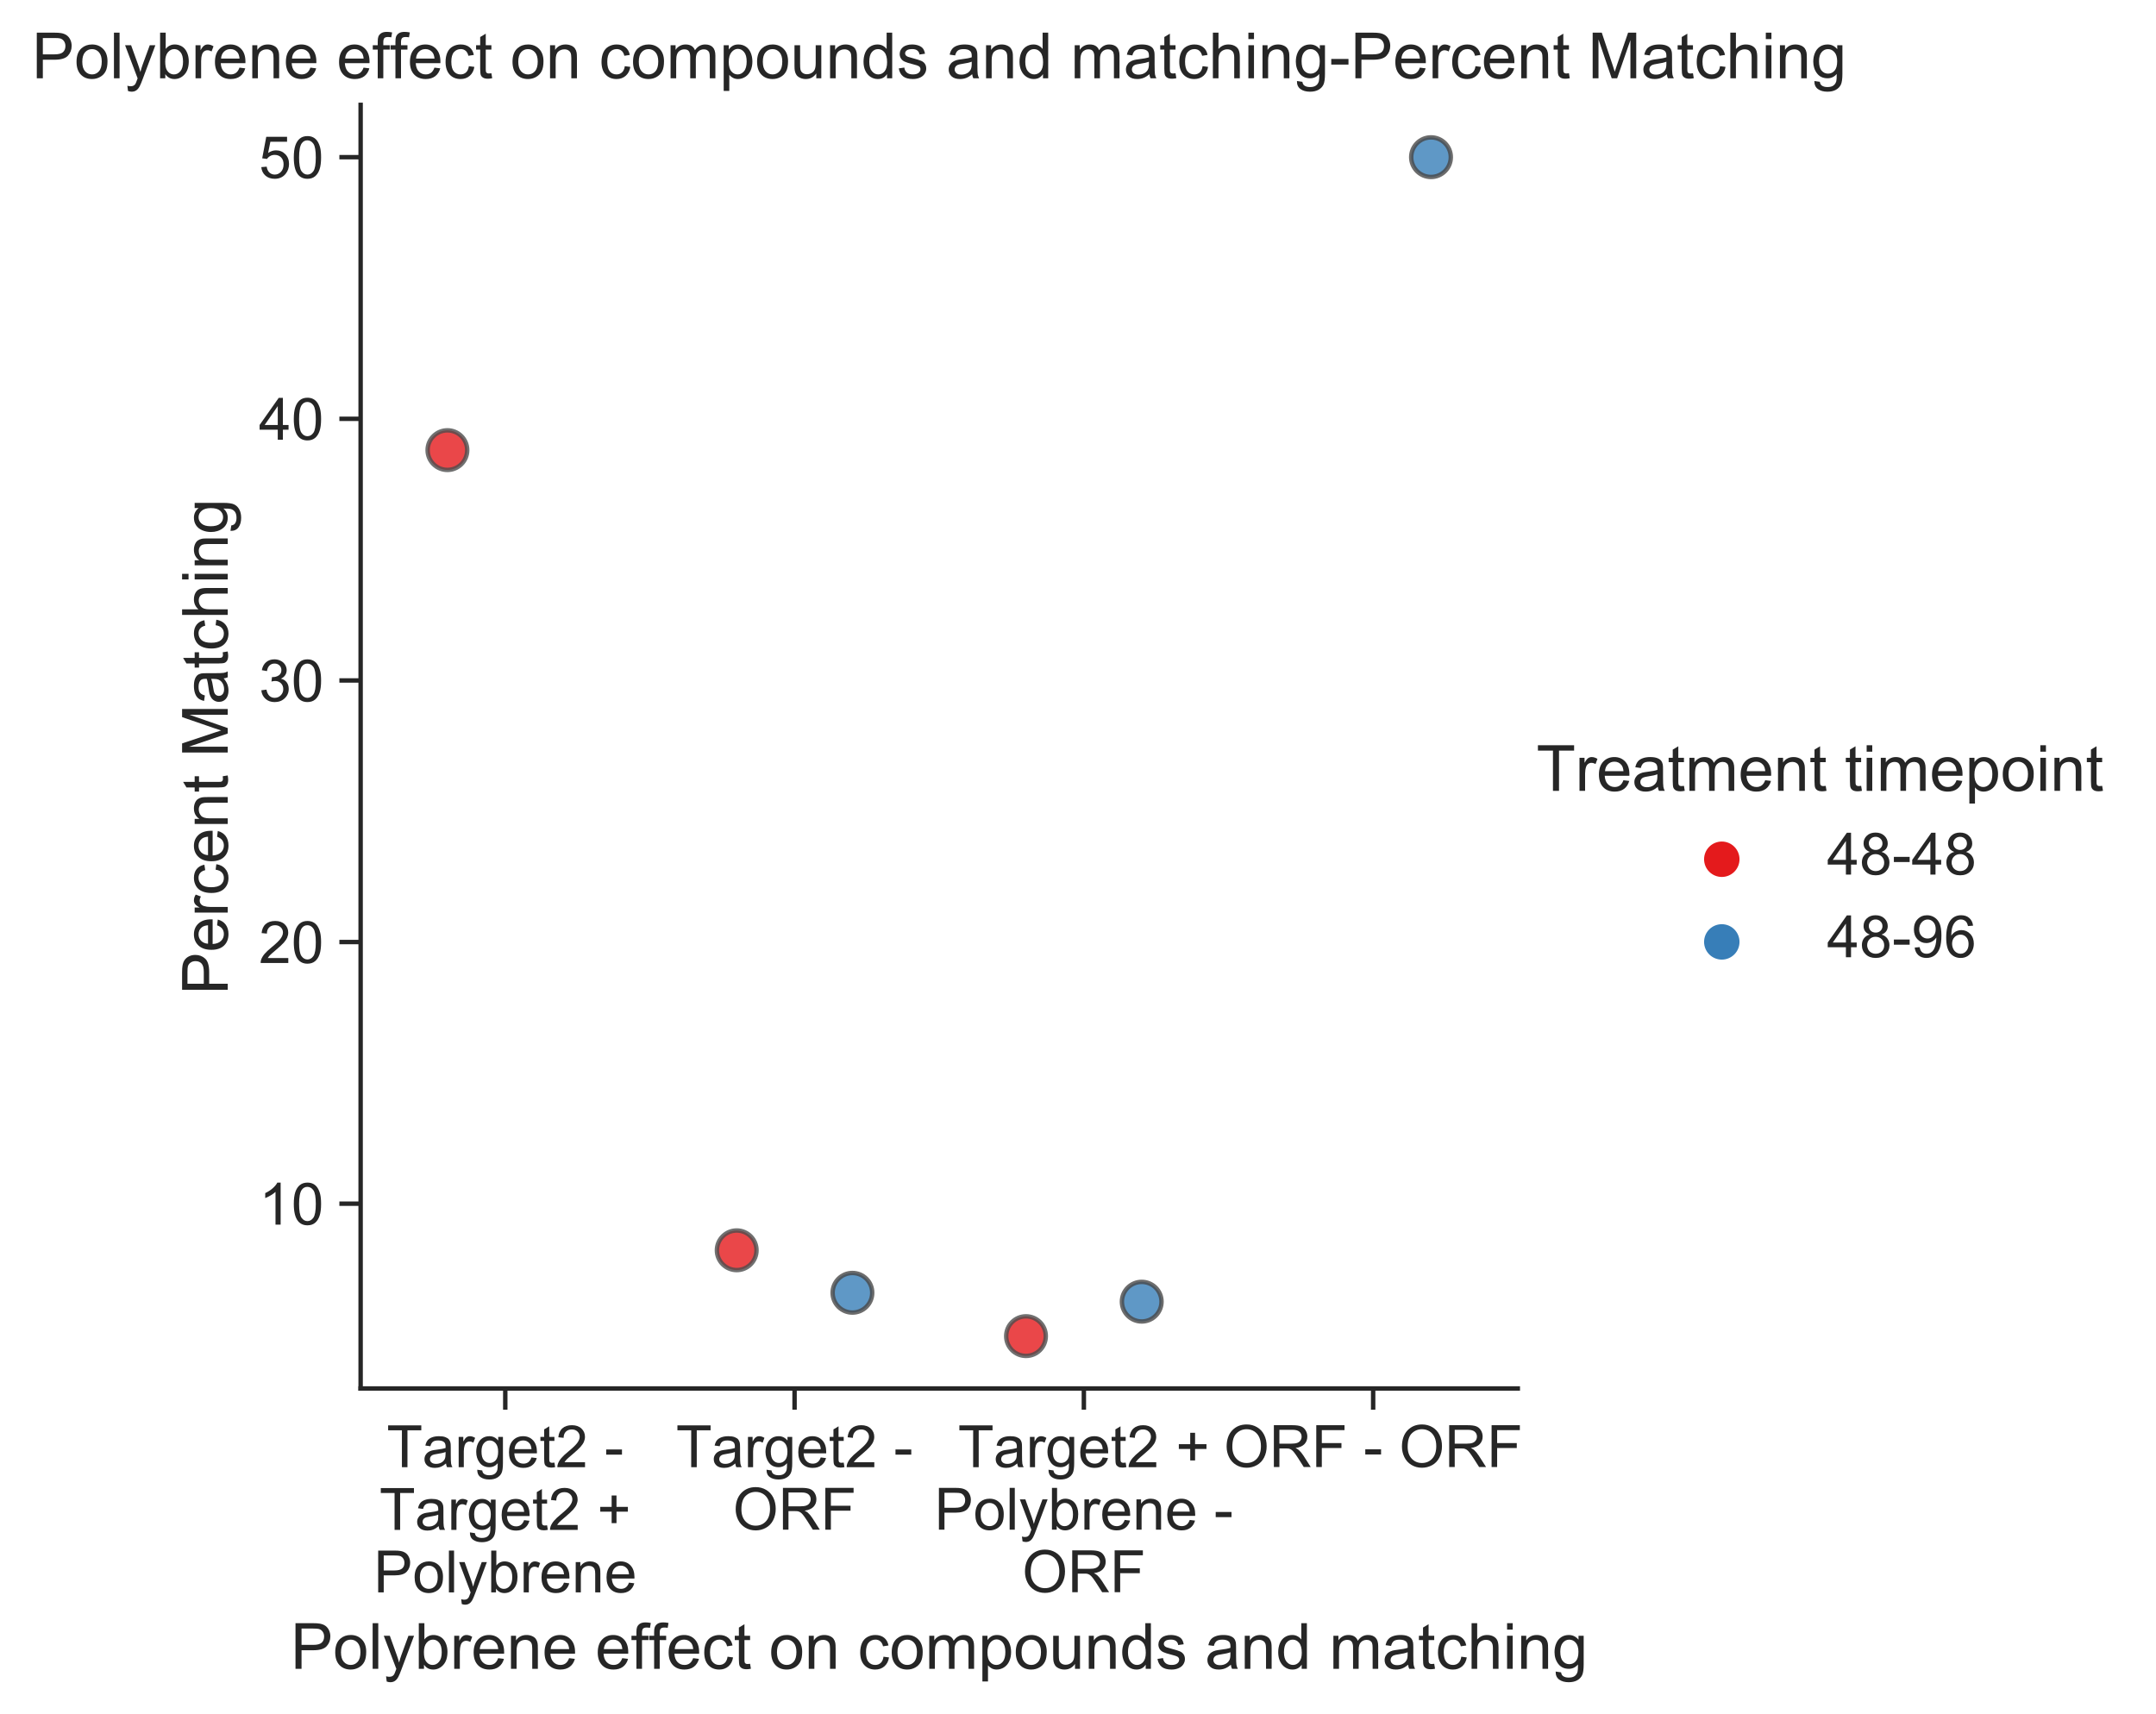 <?xml version="1.0" encoding="utf-8" standalone="no"?>
<!DOCTYPE svg PUBLIC "-//W3C//DTD SVG 1.1//EN"
  "http://www.w3.org/Graphics/SVG/1.1/DTD/svg11.dtd">
<!-- Created with matplotlib (https://matplotlib.org/) -->
<svg height="387.197pt" version="1.1" viewBox="0 0 486.891 387.197" width="486.891pt" xmlns="http://www.w3.org/2000/svg" xmlns:xlink="http://www.w3.org/1999/xlink">
 <defs>
  <style type="text/css">
*{stroke-linecap:butt;stroke-linejoin:round;}
  </style>
 </defs>
 <g id="figure_1">
  <g id="patch_1">
   <path d="M 0 387.197 
L 486.891 387.197 
L 486.891 0 
L 0 0 
z
" style="fill:#ffffff;"/>
  </g>
  <g id="axes_1">
   <g id="patch_2">
    <path d="M 81.441 313.639 
L 342.765 313.639 
L 342.765 23.683 
L 81.441 23.683 
z
" style="fill:#ffffff;"/>
   </g>
   <g id="matplotlib.axis_1">
    <g id="xtick_1">
     <g id="line2d_1">
      <defs>
       <path d="M 0 0 
L 0 4.8 
" id="mddac2d662e" style="stroke:#262626;"/>
      </defs>
      <g>
       <use style="fill:#262626;stroke:#262626;" x="114.106" xlink:href="#mddac2d662e" y="313.639"/>
      </g>
     </g>
     <g id="text_1">
      <!-- Target2 - -->
      <defs>
       <path d="M 25.922 0 
L 25.922 63.141 
L 2.344 63.141 
L 2.344 71.578 
L 59.078 71.578 
L 59.078 63.141 
L 35.406 63.141 
L 35.406 0 
z
" id="ArialMT-84"/>
       <path d="M 40.438 6.391 
Q 35.547 2.25 31.031 0.531 
Q 26.516 -1.172 21.344 -1.172 
Q 12.797 -1.172 8.203 3 
Q 3.609 7.172 3.609 13.672 
Q 3.609 17.484 5.344 20.625 
Q 7.078 23.781 9.891 25.688 
Q 12.703 27.594 16.219 28.562 
Q 18.797 29.25 24.031 29.891 
Q 34.672 31.156 39.703 32.906 
Q 39.75 34.719 39.75 35.203 
Q 39.75 40.578 37.25 42.781 
Q 33.891 45.75 27.25 45.75 
Q 21.047 45.75 18.094 43.578 
Q 15.141 41.406 13.719 35.891 
L 5.125 37.062 
Q 6.297 42.578 8.984 45.969 
Q 11.672 49.359 16.75 51.188 
Q 21.828 53.031 28.516 53.031 
Q 35.156 53.031 39.297 51.469 
Q 43.453 49.906 45.406 47.531 
Q 47.359 45.172 48.141 41.547 
Q 48.578 39.312 48.578 33.453 
L 48.578 21.734 
Q 48.578 9.469 49.141 6.219 
Q 49.703 2.984 51.375 0 
L 42.188 0 
Q 40.828 2.734 40.438 6.391 
z
M 39.703 26.031 
Q 34.906 24.078 25.344 22.703 
Q 19.922 21.922 17.672 20.938 
Q 15.438 19.969 14.203 18.094 
Q 12.984 16.219 12.984 13.922 
Q 12.984 10.406 15.641 8.062 
Q 18.312 5.719 23.438 5.719 
Q 28.516 5.719 32.469 7.938 
Q 36.422 10.156 38.281 14.016 
Q 39.703 17 39.703 22.797 
z
" id="ArialMT-97"/>
       <path d="M 6.5 0 
L 6.5 51.859 
L 14.406 51.859 
L 14.406 44 
Q 17.438 49.516 20 51.266 
Q 22.562 53.031 25.641 53.031 
Q 30.078 53.031 34.672 50.203 
L 31.641 42.047 
Q 28.422 43.953 25.203 43.953 
Q 22.312 43.953 20.016 42.219 
Q 17.719 40.484 16.75 37.406 
Q 15.281 32.719 15.281 27.156 
L 15.281 0 
z
" id="ArialMT-114"/>
       <path d="M 4.984 -4.297 
L 13.531 -5.562 
Q 14.062 -9.516 16.5 -11.328 
Q 19.781 -13.766 25.438 -13.766 
Q 31.547 -13.766 34.859 -11.328 
Q 38.188 -8.891 39.359 -4.5 
Q 40.047 -1.812 39.984 6.781 
Q 34.234 0 25.641 0 
Q 14.938 0 9.078 7.719 
Q 3.219 15.438 3.219 26.219 
Q 3.219 33.641 5.906 39.906 
Q 8.594 46.188 13.688 49.609 
Q 18.797 53.031 25.688 53.031 
Q 34.859 53.031 40.828 45.609 
L 40.828 51.859 
L 48.922 51.859 
L 48.922 7.031 
Q 48.922 -5.078 46.453 -10.125 
Q 44 -15.188 38.641 -18.109 
Q 33.297 -21.047 25.484 -21.047 
Q 16.219 -21.047 10.5 -16.875 
Q 4.781 -12.703 4.984 -4.297 
z
M 12.25 26.859 
Q 12.25 16.656 16.297 11.969 
Q 20.359 7.281 26.469 7.281 
Q 32.516 7.281 36.609 11.938 
Q 40.719 16.609 40.719 26.562 
Q 40.719 36.078 36.5 40.906 
Q 32.281 45.75 26.312 45.75 
Q 20.453 45.75 16.344 40.984 
Q 12.25 36.234 12.25 26.859 
z
" id="ArialMT-103"/>
       <path d="M 42.094 16.703 
L 51.172 15.578 
Q 49.031 7.625 43.219 3.219 
Q 37.406 -1.172 28.375 -1.172 
Q 17 -1.172 10.328 5.828 
Q 3.656 12.844 3.656 25.484 
Q 3.656 38.578 10.391 45.797 
Q 17.141 53.031 27.875 53.031 
Q 38.281 53.031 44.875 45.953 
Q 51.469 38.875 51.469 26.031 
Q 51.469 25.25 51.422 23.688 
L 12.75 23.688 
Q 13.234 15.141 17.578 10.594 
Q 21.922 6.062 28.422 6.062 
Q 33.25 6.062 36.672 8.594 
Q 40.094 11.141 42.094 16.703 
z
M 13.234 30.906 
L 42.188 30.906 
Q 41.609 37.453 38.875 40.719 
Q 34.672 45.797 27.984 45.797 
Q 21.922 45.797 17.797 41.75 
Q 13.672 37.703 13.234 30.906 
z
" id="ArialMT-101"/>
       <path d="M 25.781 7.859 
L 27.047 0.094 
Q 23.344 -0.688 20.406 -0.688 
Q 15.625 -0.688 12.984 0.828 
Q 10.359 2.344 9.281 4.812 
Q 8.203 7.281 8.203 15.188 
L 8.203 45.016 
L 1.766 45.016 
L 1.766 51.859 
L 8.203 51.859 
L 8.203 64.703 
L 16.938 69.969 
L 16.938 51.859 
L 25.781 51.859 
L 25.781 45.016 
L 16.938 45.016 
L 16.938 14.703 
Q 16.938 10.938 17.406 9.859 
Q 17.875 8.797 18.922 8.156 
Q 19.969 7.516 21.922 7.516 
Q 23.391 7.516 25.781 7.859 
z
" id="ArialMT-116"/>
       <path d="M 50.344 8.453 
L 50.344 0 
L 3.031 0 
Q 2.938 3.172 4.047 6.109 
Q 5.859 10.938 9.828 15.625 
Q 13.812 20.312 21.344 26.469 
Q 33.016 36.031 37.109 41.625 
Q 41.219 47.219 41.219 52.203 
Q 41.219 57.422 37.469 61 
Q 33.734 64.594 27.734 64.594 
Q 21.391 64.594 17.578 60.781 
Q 13.766 56.984 13.719 50.25 
L 4.688 51.172 
Q 5.609 61.281 11.656 66.578 
Q 17.719 71.875 27.938 71.875 
Q 38.234 71.875 44.234 66.156 
Q 50.25 60.453 50.25 52 
Q 50.25 47.703 48.484 43.547 
Q 46.734 39.406 42.656 34.812 
Q 38.578 30.219 29.109 22.219 
Q 21.188 15.578 18.938 13.203 
Q 16.703 10.844 15.234 8.453 
z
" id="ArialMT-50"/>
       <path id="ArialMT-32"/>
       <path d="M 3.172 21.484 
L 3.172 30.328 
L 30.172 30.328 
L 30.172 21.484 
z
" id="ArialMT-45"/>
      </defs>
      <g style="fill:#262626;" transform="translate(87.343 331.426)scale(0.132 -0.132)">
       <use xlink:href="#ArialMT-84"/>
       <use x="60.912" xlink:href="#ArialMT-97"/>
       <use x="116.527" xlink:href="#ArialMT-114"/>
       <use x="149.828" xlink:href="#ArialMT-103"/>
       <use x="205.443" xlink:href="#ArialMT-101"/>
       <use x="261.059" xlink:href="#ArialMT-116"/>
       <use x="288.842" xlink:href="#ArialMT-50"/>
       <use x="344.457" xlink:href="#ArialMT-32"/>
       <use x="372.24" xlink:href="#ArialMT-45"/>
      </g>
      <!-- Target2 + -->
      <defs>
       <path d="M 25.047 11.578 
L 25.047 31.203 
L 5.562 31.203 
L 5.562 39.406 
L 25.047 39.406 
L 25.047 58.891 
L 33.344 58.891 
L 33.344 39.406 
L 52.828 39.406 
L 52.828 31.203 
L 33.344 31.203 
L 33.344 11.578 
z
" id="ArialMT-43"/>
      </defs>
      <g style="fill:#262626;" transform="translate(85.686 345.589)scale(0.132 -0.132)">
       <use xlink:href="#ArialMT-84"/>
       <use x="60.912" xlink:href="#ArialMT-97"/>
       <use x="116.527" xlink:href="#ArialMT-114"/>
       <use x="149.828" xlink:href="#ArialMT-103"/>
       <use x="205.443" xlink:href="#ArialMT-101"/>
       <use x="261.059" xlink:href="#ArialMT-116"/>
       <use x="288.842" xlink:href="#ArialMT-50"/>
       <use x="344.457" xlink:href="#ArialMT-32"/>
       <use x="372.24" xlink:href="#ArialMT-43"/>
      </g>
      <!-- Polybrene -->
      <defs>
       <path d="M 7.719 0 
L 7.719 71.578 
L 34.719 71.578 
Q 41.844 71.578 45.609 70.906 
Q 50.875 70.016 54.438 67.547 
Q 58.016 65.094 60.188 60.641 
Q 62.359 56.203 62.359 50.875 
Q 62.359 41.75 56.547 35.422 
Q 50.734 29.109 35.547 29.109 
L 17.188 29.109 
L 17.188 0 
z
M 17.188 37.547 
L 35.688 37.547 
Q 44.875 37.547 48.734 40.969 
Q 52.594 44.391 52.594 50.594 
Q 52.594 55.078 50.312 58.266 
Q 48.047 61.469 44.344 62.5 
Q 41.938 63.141 35.5 63.141 
L 17.188 63.141 
z
" id="ArialMT-80"/>
       <path d="M 3.328 25.922 
Q 3.328 40.328 11.328 47.266 
Q 18.016 53.031 27.641 53.031 
Q 38.328 53.031 45.109 46.016 
Q 51.906 39.016 51.906 26.656 
Q 51.906 16.656 48.906 10.906 
Q 45.906 5.172 40.156 2 
Q 34.422 -1.172 27.641 -1.172 
Q 16.75 -1.172 10.031 5.812 
Q 3.328 12.797 3.328 25.922 
z
M 12.359 25.922 
Q 12.359 15.969 16.703 11.016 
Q 21.047 6.062 27.641 6.062 
Q 34.188 6.062 38.531 11.031 
Q 42.875 16.016 42.875 26.219 
Q 42.875 35.844 38.5 40.797 
Q 34.125 45.75 27.641 45.75 
Q 21.047 45.75 16.703 40.812 
Q 12.359 35.891 12.359 25.922 
z
" id="ArialMT-111"/>
       <path d="M 6.391 0 
L 6.391 71.578 
L 15.188 71.578 
L 15.188 0 
z
" id="ArialMT-108"/>
       <path d="M 6.203 -19.969 
L 5.219 -11.719 
Q 8.109 -12.5 10.25 -12.5 
Q 13.188 -12.5 14.938 -11.516 
Q 16.703 -10.547 17.828 -8.797 
Q 18.656 -7.469 20.516 -2.25 
Q 20.75 -1.516 21.297 -0.094 
L 1.609 51.859 
L 11.078 51.859 
L 21.875 21.828 
Q 23.969 16.109 25.641 9.812 
Q 27.156 15.875 29.25 21.625 
L 40.328 51.859 
L 49.125 51.859 
L 29.391 -0.875 
Q 26.219 -9.422 24.469 -12.641 
Q 22.125 -17 19.094 -19.016 
Q 16.062 -21.047 11.859 -21.047 
Q 9.328 -21.047 6.203 -19.969 
z
" id="ArialMT-121"/>
       <path d="M 14.703 0 
L 6.547 0 
L 6.547 71.578 
L 15.328 71.578 
L 15.328 46.047 
Q 20.906 53.031 29.547 53.031 
Q 34.328 53.031 38.594 51.094 
Q 42.875 49.172 45.625 45.672 
Q 48.391 42.188 49.953 37.25 
Q 51.516 32.328 51.516 26.703 
Q 51.516 13.375 44.922 6.094 
Q 38.328 -1.172 29.109 -1.172 
Q 19.922 -1.172 14.703 6.5 
z
M 14.594 26.312 
Q 14.594 17 17.141 12.844 
Q 21.297 6.062 28.375 6.062 
Q 34.125 6.062 38.328 11.062 
Q 42.531 16.062 42.531 25.984 
Q 42.531 36.141 38.5 40.969 
Q 34.469 45.797 28.766 45.797 
Q 23 45.797 18.797 40.797 
Q 14.594 35.797 14.594 26.312 
z
" id="ArialMT-98"/>
       <path d="M 6.594 0 
L 6.594 51.859 
L 14.5 51.859 
L 14.5 44.484 
Q 20.219 53.031 31 53.031 
Q 35.688 53.031 39.625 51.344 
Q 43.562 49.656 45.516 46.922 
Q 47.469 44.188 48.25 40.438 
Q 48.734 37.984 48.734 31.891 
L 48.734 0 
L 39.938 0 
L 39.938 31.547 
Q 39.938 36.922 38.906 39.578 
Q 37.891 42.234 35.281 43.812 
Q 32.672 45.406 29.156 45.406 
Q 23.531 45.406 19.453 41.844 
Q 15.375 38.281 15.375 28.328 
L 15.375 0 
z
" id="ArialMT-110"/>
      </defs>
      <g style="fill:#262626;" transform="translate(84.389 359.706)scale(0.132 -0.132)">
       <use xlink:href="#ArialMT-80"/>
       <use x="66.699" xlink:href="#ArialMT-111"/>
       <use x="122.314" xlink:href="#ArialMT-108"/>
       <use x="144.531" xlink:href="#ArialMT-121"/>
       <use x="194.531" xlink:href="#ArialMT-98"/>
       <use x="250.146" xlink:href="#ArialMT-114"/>
       <use x="283.447" xlink:href="#ArialMT-101"/>
       <use x="339.062" xlink:href="#ArialMT-110"/>
       <use x="394.678" xlink:href="#ArialMT-101"/>
      </g>
     </g>
    </g>
    <g id="xtick_2">
     <g id="line2d_2">
      <g>
       <use style="fill:#262626;stroke:#262626;" x="179.437" xlink:href="#mddac2d662e" y="313.639"/>
      </g>
     </g>
     <g id="text_2">
      <!-- Target2 - -->
      <g style="fill:#262626;" transform="translate(152.674 331.426)scale(0.132 -0.132)">
       <use xlink:href="#ArialMT-84"/>
       <use x="60.912" xlink:href="#ArialMT-97"/>
       <use x="116.527" xlink:href="#ArialMT-114"/>
       <use x="149.828" xlink:href="#ArialMT-103"/>
       <use x="205.443" xlink:href="#ArialMT-101"/>
       <use x="261.059" xlink:href="#ArialMT-116"/>
       <use x="288.842" xlink:href="#ArialMT-50"/>
       <use x="344.457" xlink:href="#ArialMT-32"/>
       <use x="372.24" xlink:href="#ArialMT-45"/>
      </g>
      <!-- ORF -->
      <defs>
       <path d="M 4.828 34.859 
Q 4.828 52.688 14.391 62.766 
Q 23.969 72.859 39.109 72.859 
Q 49.031 72.859 56.984 68.109 
Q 64.938 63.375 69.109 54.906 
Q 73.297 46.438 73.297 35.688 
Q 73.297 24.812 68.891 16.219 
Q 64.5 7.625 56.438 3.203 
Q 48.391 -1.219 39.062 -1.219 
Q 28.953 -1.219 20.984 3.656 
Q 13.031 8.547 8.922 16.984 
Q 4.828 25.438 4.828 34.859 
z
M 14.594 34.719 
Q 14.594 21.781 21.547 14.328 
Q 28.516 6.891 39.016 6.891 
Q 49.703 6.891 56.609 14.406 
Q 63.531 21.922 63.531 35.75 
Q 63.531 44.484 60.578 51 
Q 57.625 57.516 51.922 61.109 
Q 46.234 64.703 39.156 64.703 
Q 29.109 64.703 21.844 57.781 
Q 14.594 50.875 14.594 34.719 
z
" id="ArialMT-79"/>
       <path d="M 7.859 0 
L 7.859 71.578 
L 39.594 71.578 
Q 49.172 71.578 54.141 69.641 
Q 59.125 67.719 62.109 62.828 
Q 65.094 57.953 65.094 52.047 
Q 65.094 44.438 60.156 39.203 
Q 55.219 33.984 44.922 32.562 
Q 48.688 30.766 50.641 29 
Q 54.781 25.203 58.5 19.484 
L 70.953 0 
L 59.031 0 
L 49.562 14.891 
Q 45.406 21.344 42.719 24.75 
Q 40.047 28.172 37.922 29.531 
Q 35.797 30.906 33.594 31.453 
Q 31.984 31.781 28.328 31.781 
L 17.328 31.781 
L 17.328 0 
z
M 17.328 39.984 
L 37.703 39.984 
Q 44.188 39.984 47.844 41.328 
Q 51.516 42.672 53.422 45.625 
Q 55.328 48.578 55.328 52.047 
Q 55.328 57.125 51.641 60.391 
Q 47.953 63.672 39.984 63.672 
L 17.328 63.672 
z
" id="ArialMT-82"/>
       <path d="M 8.203 0 
L 8.203 71.578 
L 56.5 71.578 
L 56.5 63.141 
L 17.672 63.141 
L 17.672 40.969 
L 51.266 40.969 
L 51.266 32.516 
L 17.672 32.516 
L 17.672 0 
z
" id="ArialMT-70"/>
      </defs>
      <g style="fill:#262626;" transform="translate(165.506 345.542)scale(0.132 -0.132)">
       <use xlink:href="#ArialMT-79"/>
       <use x="77.783" xlink:href="#ArialMT-82"/>
       <use x="150" xlink:href="#ArialMT-70"/>
      </g>
     </g>
    </g>
    <g id="xtick_3">
     <g id="line2d_3">
      <g>
       <use style="fill:#262626;stroke:#262626;" x="244.769" xlink:href="#mddac2d662e" y="313.639"/>
      </g>
     </g>
     <g id="text_3">
      <!-- Target2 + -->
      <g style="fill:#262626;" transform="translate(216.348 331.426)scale(0.132 -0.132)">
       <use xlink:href="#ArialMT-84"/>
       <use x="60.912" xlink:href="#ArialMT-97"/>
       <use x="116.527" xlink:href="#ArialMT-114"/>
       <use x="149.828" xlink:href="#ArialMT-103"/>
       <use x="205.443" xlink:href="#ArialMT-101"/>
       <use x="261.059" xlink:href="#ArialMT-116"/>
       <use x="288.842" xlink:href="#ArialMT-50"/>
       <use x="344.457" xlink:href="#ArialMT-32"/>
       <use x="372.24" xlink:href="#ArialMT-43"/>
      </g>
      <!-- Polybrene - -->
      <g style="fill:#262626;" transform="translate(211.02 345.542)scale(0.132 -0.132)">
       <use xlink:href="#ArialMT-80"/>
       <use x="66.699" xlink:href="#ArialMT-111"/>
       <use x="122.314" xlink:href="#ArialMT-108"/>
       <use x="144.531" xlink:href="#ArialMT-121"/>
       <use x="194.531" xlink:href="#ArialMT-98"/>
       <use x="250.146" xlink:href="#ArialMT-114"/>
       <use x="283.447" xlink:href="#ArialMT-101"/>
       <use x="339.062" xlink:href="#ArialMT-110"/>
       <use x="394.678" xlink:href="#ArialMT-101"/>
       <use x="450.293" xlink:href="#ArialMT-32"/>
       <use x="478.076" xlink:href="#ArialMT-45"/>
      </g>
      <!-- ORF -->
      <g style="fill:#262626;" transform="translate(230.837 359.659)scale(0.132 -0.132)">
       <use xlink:href="#ArialMT-79"/>
       <use x="77.783" xlink:href="#ArialMT-82"/>
       <use x="150" xlink:href="#ArialMT-70"/>
      </g>
     </g>
    </g>
    <g id="xtick_4">
     <g id="line2d_4">
      <g>
       <use style="fill:#262626;stroke:#262626;" x="310.1" xlink:href="#mddac2d662e" y="313.639"/>
      </g>
     </g>
     <g id="text_4">
      <!-- ORF - ORF -->
      <g style="fill:#262626;" transform="translate(276.373 331.387)scale(0.132 -0.132)">
       <use xlink:href="#ArialMT-79"/>
       <use x="77.783" xlink:href="#ArialMT-82"/>
       <use x="150" xlink:href="#ArialMT-70"/>
       <use x="211.084" xlink:href="#ArialMT-32"/>
       <use x="238.867" xlink:href="#ArialMT-45"/>
       <use x="272.168" xlink:href="#ArialMT-32"/>
       <use x="299.951" xlink:href="#ArialMT-79"/>
       <use x="377.734" xlink:href="#ArialMT-82"/>
       <use x="449.951" xlink:href="#ArialMT-70"/>
      </g>
     </g>
    </g>
    <g id="text_5">
     <!-- Polybrene effect on compounds and matching -->
     <defs>
      <path d="M 8.688 0 
L 8.688 45.016 
L 0.922 45.016 
L 0.922 51.859 
L 8.688 51.859 
L 8.688 57.375 
Q 8.688 62.594 9.625 65.141 
Q 10.891 68.562 14.078 70.672 
Q 17.281 72.797 23.047 72.797 
Q 26.766 72.797 31.25 71.922 
L 29.938 64.266 
Q 27.203 64.75 24.75 64.75 
Q 20.75 64.75 19.094 63.031 
Q 17.438 61.328 17.438 56.641 
L 17.438 51.859 
L 27.547 51.859 
L 27.547 45.016 
L 17.438 45.016 
L 17.438 0 
z
" id="ArialMT-102"/>
      <path d="M 40.438 19 
L 49.078 17.875 
Q 47.656 8.938 41.812 3.875 
Q 35.984 -1.172 27.484 -1.172 
Q 16.844 -1.172 10.375 5.781 
Q 3.906 12.75 3.906 25.734 
Q 3.906 34.125 6.688 40.422 
Q 9.469 46.734 15.156 49.875 
Q 20.844 53.031 27.547 53.031 
Q 35.984 53.031 41.359 48.75 
Q 46.734 44.484 48.25 36.625 
L 39.703 35.297 
Q 38.484 40.531 35.375 43.156 
Q 32.281 45.797 27.875 45.797 
Q 21.234 45.797 17.078 41.031 
Q 12.938 36.281 12.938 25.984 
Q 12.938 15.531 16.938 10.797 
Q 20.953 6.062 27.391 6.062 
Q 32.562 6.062 36.031 9.234 
Q 39.5 12.406 40.438 19 
z
" id="ArialMT-99"/>
      <path d="M 6.594 0 
L 6.594 51.859 
L 14.453 51.859 
L 14.453 44.578 
Q 16.891 48.391 20.938 50.703 
Q 25 53.031 30.172 53.031 
Q 35.938 53.031 39.625 50.641 
Q 43.312 48.25 44.828 43.953 
Q 50.984 53.031 60.844 53.031 
Q 68.562 53.031 72.703 48.75 
Q 76.859 44.484 76.859 35.594 
L 76.859 0 
L 68.109 0 
L 68.109 32.672 
Q 68.109 37.938 67.25 40.25 
Q 66.406 42.578 64.156 43.984 
Q 61.922 45.406 58.891 45.406 
Q 53.422 45.406 49.797 41.766 
Q 46.188 38.141 46.188 30.125 
L 46.188 0 
L 37.406 0 
L 37.406 33.688 
Q 37.406 39.547 35.25 42.469 
Q 33.109 45.406 28.219 45.406 
Q 24.516 45.406 21.359 43.453 
Q 18.219 41.5 16.797 37.734 
Q 15.375 33.984 15.375 26.906 
L 15.375 0 
z
" id="ArialMT-109"/>
      <path d="M 6.594 -19.875 
L 6.594 51.859 
L 14.594 51.859 
L 14.594 45.125 
Q 17.438 49.078 21 51.047 
Q 24.562 53.031 29.641 53.031 
Q 36.281 53.031 41.359 49.609 
Q 46.438 46.188 49.016 39.953 
Q 51.609 33.734 51.609 26.312 
Q 51.609 18.359 48.75 11.984 
Q 45.906 5.609 40.453 2.219 
Q 35.016 -1.172 29 -1.172 
Q 24.609 -1.172 21.109 0.688 
Q 17.625 2.547 15.375 5.375 
L 15.375 -19.875 
z
M 14.547 25.641 
Q 14.547 15.625 18.594 10.844 
Q 22.656 6.062 28.422 6.062 
Q 34.281 6.062 38.453 11.016 
Q 42.625 15.969 42.625 26.375 
Q 42.625 36.281 38.547 41.203 
Q 34.469 46.141 28.812 46.141 
Q 23.188 46.141 18.859 40.891 
Q 14.547 35.641 14.547 25.641 
z
" id="ArialMT-112"/>
      <path d="M 40.578 0 
L 40.578 7.625 
Q 34.516 -1.172 24.125 -1.172 
Q 19.531 -1.172 15.547 0.578 
Q 11.578 2.344 9.641 5 
Q 7.719 7.672 6.938 11.531 
Q 6.391 14.109 6.391 19.734 
L 6.391 51.859 
L 15.188 51.859 
L 15.188 23.094 
Q 15.188 16.219 15.719 13.812 
Q 16.547 10.359 19.234 8.375 
Q 21.922 6.391 25.875 6.391 
Q 29.828 6.391 33.297 8.422 
Q 36.766 10.453 38.203 13.938 
Q 39.656 17.438 39.656 24.078 
L 39.656 51.859 
L 48.438 51.859 
L 48.438 0 
z
" id="ArialMT-117"/>
      <path d="M 40.234 0 
L 40.234 6.547 
Q 35.297 -1.172 25.734 -1.172 
Q 19.531 -1.172 14.328 2.25 
Q 9.125 5.672 6.266 11.797 
Q 3.422 17.922 3.422 25.875 
Q 3.422 33.641 6 39.969 
Q 8.594 46.297 13.766 49.656 
Q 18.953 53.031 25.344 53.031 
Q 30.031 53.031 33.688 51.047 
Q 37.359 49.078 39.656 45.906 
L 39.656 71.578 
L 48.391 71.578 
L 48.391 0 
z
M 12.453 25.875 
Q 12.453 15.922 16.641 10.984 
Q 20.844 6.062 26.562 6.062 
Q 32.328 6.062 36.344 10.766 
Q 40.375 15.484 40.375 25.141 
Q 40.375 35.797 36.266 40.766 
Q 32.172 45.75 26.172 45.75 
Q 20.312 45.75 16.375 40.969 
Q 12.453 36.188 12.453 25.875 
z
" id="ArialMT-100"/>
      <path d="M 3.078 15.484 
L 11.766 16.844 
Q 12.5 11.625 15.844 8.844 
Q 19.188 6.062 25.203 6.062 
Q 31.25 6.062 34.172 8.516 
Q 37.109 10.984 37.109 14.312 
Q 37.109 17.281 34.516 19 
Q 32.719 20.172 25.531 21.969 
Q 15.875 24.422 12.141 26.203 
Q 8.406 27.984 6.469 31.125 
Q 4.547 34.281 4.547 38.094 
Q 4.547 41.547 6.125 44.5 
Q 7.719 47.469 10.453 49.422 
Q 12.5 50.922 16.031 51.969 
Q 19.578 53.031 23.641 53.031 
Q 29.734 53.031 34.344 51.266 
Q 38.969 49.516 41.156 46.5 
Q 43.359 43.5 44.188 38.484 
L 35.594 37.312 
Q 35.016 41.312 32.203 43.547 
Q 29.391 45.797 24.266 45.797 
Q 18.219 45.797 15.625 43.797 
Q 13.031 41.797 13.031 39.109 
Q 13.031 37.406 14.109 36.031 
Q 15.188 34.625 17.484 33.688 
Q 18.797 33.203 25.25 31.453 
Q 34.578 28.953 38.25 27.359 
Q 41.938 25.781 44.031 22.75 
Q 46.141 19.734 46.141 15.234 
Q 46.141 10.844 43.578 6.953 
Q 41.016 3.078 36.172 0.953 
Q 31.344 -1.172 25.25 -1.172 
Q 15.141 -1.172 9.844 3.031 
Q 4.547 7.234 3.078 15.484 
z
" id="ArialMT-115"/>
      <path d="M 6.594 0 
L 6.594 71.578 
L 15.375 71.578 
L 15.375 45.906 
Q 21.531 53.031 30.906 53.031 
Q 36.672 53.031 40.922 50.75 
Q 45.172 48.484 47 44.484 
Q 48.828 40.484 48.828 32.859 
L 48.828 0 
L 40.047 0 
L 40.047 32.859 
Q 40.047 39.453 37.188 42.453 
Q 34.328 45.453 29.109 45.453 
Q 25.203 45.453 21.75 43.422 
Q 18.312 41.406 16.844 37.938 
Q 15.375 34.469 15.375 28.375 
L 15.375 0 
z
" id="ArialMT-104"/>
      <path d="M 6.641 61.469 
L 6.641 71.578 
L 15.438 71.578 
L 15.438 61.469 
z
M 6.641 0 
L 6.641 51.859 
L 15.438 51.859 
L 15.438 0 
z
" id="ArialMT-105"/>
     </defs>
     <g style="fill:#262626;" transform="translate(65.622 376.967)scale(0.144 -0.144)">
      <use xlink:href="#ArialMT-80"/>
      <use x="66.699" xlink:href="#ArialMT-111"/>
      <use x="122.314" xlink:href="#ArialMT-108"/>
      <use x="144.531" xlink:href="#ArialMT-121"/>
      <use x="194.531" xlink:href="#ArialMT-98"/>
      <use x="250.146" xlink:href="#ArialMT-114"/>
      <use x="283.447" xlink:href="#ArialMT-101"/>
      <use x="339.062" xlink:href="#ArialMT-110"/>
      <use x="394.678" xlink:href="#ArialMT-101"/>
      <use x="450.293" xlink:href="#ArialMT-32"/>
      <use x="478.076" xlink:href="#ArialMT-101"/>
      <use x="533.691" xlink:href="#ArialMT-102"/>
      <use x="561.459" xlink:href="#ArialMT-102"/>
      <use x="589.242" xlink:href="#ArialMT-101"/>
      <use x="644.857" xlink:href="#ArialMT-99"/>
      <use x="694.857" xlink:href="#ArialMT-116"/>
      <use x="722.641" xlink:href="#ArialMT-32"/>
      <use x="750.424" xlink:href="#ArialMT-111"/>
      <use x="806.039" xlink:href="#ArialMT-110"/>
      <use x="861.654" xlink:href="#ArialMT-32"/>
      <use x="889.438" xlink:href="#ArialMT-99"/>
      <use x="939.438" xlink:href="#ArialMT-111"/>
      <use x="995.053" xlink:href="#ArialMT-109"/>
      <use x="1078.354" xlink:href="#ArialMT-112"/>
      <use x="1133.969" xlink:href="#ArialMT-111"/>
      <use x="1189.584" xlink:href="#ArialMT-117"/>
      <use x="1245.199" xlink:href="#ArialMT-110"/>
      <use x="1300.814" xlink:href="#ArialMT-100"/>
      <use x="1356.43" xlink:href="#ArialMT-115"/>
      <use x="1406.43" xlink:href="#ArialMT-32"/>
      <use x="1434.213" xlink:href="#ArialMT-97"/>
      <use x="1489.828" xlink:href="#ArialMT-110"/>
      <use x="1545.443" xlink:href="#ArialMT-100"/>
      <use x="1601.059" xlink:href="#ArialMT-32"/>
      <use x="1628.842" xlink:href="#ArialMT-109"/>
      <use x="1712.143" xlink:href="#ArialMT-97"/>
      <use x="1767.758" xlink:href="#ArialMT-116"/>
      <use x="1795.541" xlink:href="#ArialMT-99"/>
      <use x="1845.541" xlink:href="#ArialMT-104"/>
      <use x="1901.156" xlink:href="#ArialMT-105"/>
      <use x="1923.373" xlink:href="#ArialMT-110"/>
      <use x="1978.988" xlink:href="#ArialMT-103"/>
     </g>
    </g>
   </g>
   <g id="matplotlib.axis_2">
    <g id="ytick_1">
     <g id="line2d_5">
      <defs>
       <path d="M 0 0 
L -4.8 0 
" id="m70080f0586" style="stroke:#262626;"/>
      </defs>
      <g>
       <use style="fill:#262626;stroke:#262626;" x="81.441" xlink:href="#m70080f0586" y="271.902"/>
      </g>
     </g>
     <g id="text_6">
      <!-- 10 -->
      <defs>
       <path d="M 37.25 0 
L 28.469 0 
L 28.469 56 
Q 25.297 52.984 20.141 49.953 
Q 14.984 46.922 10.891 45.406 
L 10.891 53.906 
Q 18.266 57.375 23.781 62.297 
Q 29.297 67.234 31.594 71.875 
L 37.25 71.875 
z
" id="ArialMT-49"/>
       <path d="M 4.156 35.297 
Q 4.156 48 6.766 55.734 
Q 9.375 63.484 14.516 67.672 
Q 19.672 71.875 27.484 71.875 
Q 33.25 71.875 37.594 69.547 
Q 41.938 67.234 44.766 62.859 
Q 47.609 58.5 49.219 52.219 
Q 50.828 45.953 50.828 35.297 
Q 50.828 22.703 48.234 14.969 
Q 45.656 7.234 40.5 3 
Q 35.359 -1.219 27.484 -1.219 
Q 17.141 -1.219 11.234 6.203 
Q 4.156 15.141 4.156 35.297 
z
M 13.188 35.297 
Q 13.188 17.672 17.312 11.828 
Q 21.438 6 27.484 6 
Q 33.547 6 37.672 11.859 
Q 41.797 17.719 41.797 35.297 
Q 41.797 52.984 37.672 58.781 
Q 33.547 64.594 27.391 64.594 
Q 21.344 64.594 17.719 59.469 
Q 13.188 52.938 13.188 35.297 
z
" id="ArialMT-48"/>
      </defs>
      <g style="fill:#262626;" transform="translate(58.46 276.626)scale(0.132 -0.132)">
       <use xlink:href="#ArialMT-49"/>
       <use x="55.615" xlink:href="#ArialMT-48"/>
      </g>
     </g>
    </g>
    <g id="ytick_2">
     <g id="line2d_6">
      <g>
       <use style="fill:#262626;stroke:#262626;" x="81.441" xlink:href="#m70080f0586" y="212.802"/>
      </g>
     </g>
     <g id="text_7">
      <!-- 20 -->
      <g style="fill:#262626;" transform="translate(58.46 217.526)scale(0.132 -0.132)">
       <use xlink:href="#ArialMT-50"/>
       <use x="55.615" xlink:href="#ArialMT-48"/>
      </g>
     </g>
    </g>
    <g id="ytick_3">
     <g id="line2d_7">
      <g>
       <use style="fill:#262626;stroke:#262626;" x="81.441" xlink:href="#m70080f0586" y="153.702"/>
      </g>
     </g>
     <g id="text_8">
      <!-- 30 -->
      <defs>
       <path d="M 4.203 18.891 
L 12.984 20.062 
Q 14.5 12.594 18.141 9.297 
Q 21.781 6 27 6 
Q 33.203 6 37.469 10.297 
Q 41.75 14.594 41.75 20.953 
Q 41.75 27 37.797 30.922 
Q 33.844 34.859 27.734 34.859 
Q 25.25 34.859 21.531 33.891 
L 22.516 41.609 
Q 23.391 41.5 23.922 41.5 
Q 29.547 41.5 34.031 44.422 
Q 38.531 47.359 38.531 53.469 
Q 38.531 58.297 35.25 61.469 
Q 31.984 64.656 26.812 64.656 
Q 21.688 64.656 18.266 61.422 
Q 14.844 58.203 13.875 51.766 
L 5.078 53.328 
Q 6.688 62.156 12.391 67.016 
Q 18.109 71.875 26.609 71.875 
Q 32.469 71.875 37.391 69.359 
Q 42.328 66.844 44.938 62.5 
Q 47.562 58.156 47.562 53.266 
Q 47.562 48.641 45.062 44.828 
Q 42.578 41.016 37.703 38.766 
Q 44.047 37.312 47.562 32.688 
Q 51.078 28.078 51.078 21.141 
Q 51.078 11.766 44.234 5.25 
Q 37.406 -1.266 26.953 -1.266 
Q 17.531 -1.266 11.297 4.344 
Q 5.078 9.969 4.203 18.891 
z
" id="ArialMT-51"/>
      </defs>
      <g style="fill:#262626;" transform="translate(58.46 158.426)scale(0.132 -0.132)">
       <use xlink:href="#ArialMT-51"/>
       <use x="55.615" xlink:href="#ArialMT-48"/>
      </g>
     </g>
    </g>
    <g id="ytick_4">
     <g id="line2d_8">
      <g>
       <use style="fill:#262626;stroke:#262626;" x="81.441" xlink:href="#m70080f0586" y="94.603"/>
      </g>
     </g>
     <g id="text_9">
      <!-- 40 -->
      <defs>
       <path d="M 32.328 0 
L 32.328 17.141 
L 1.266 17.141 
L 1.266 25.203 
L 33.938 71.578 
L 41.109 71.578 
L 41.109 25.203 
L 50.781 25.203 
L 50.781 17.141 
L 41.109 17.141 
L 41.109 0 
z
M 32.328 25.203 
L 32.328 57.469 
L 9.906 25.203 
z
" id="ArialMT-52"/>
      </defs>
      <g style="fill:#262626;" transform="translate(58.46 99.327)scale(0.132 -0.132)">
       <use xlink:href="#ArialMT-52"/>
       <use x="55.615" xlink:href="#ArialMT-48"/>
      </g>
     </g>
    </g>
    <g id="ytick_5">
     <g id="line2d_9">
      <g>
       <use style="fill:#262626;stroke:#262626;" x="81.441" xlink:href="#m70080f0586" y="35.503"/>
      </g>
     </g>
     <g id="text_10">
      <!-- 50 -->
      <defs>
       <path d="M 4.156 18.75 
L 13.375 19.531 
Q 14.406 12.797 18.141 9.391 
Q 21.875 6 27.156 6 
Q 33.5 6 37.891 10.781 
Q 42.281 15.578 42.281 23.484 
Q 42.281 31 38.062 35.344 
Q 33.844 39.703 27 39.703 
Q 22.75 39.703 19.328 37.766 
Q 15.922 35.844 13.969 32.766 
L 5.719 33.844 
L 12.641 70.609 
L 48.25 70.609 
L 48.25 62.203 
L 19.672 62.203 
L 15.828 42.969 
Q 22.266 47.469 29.344 47.469 
Q 38.719 47.469 45.156 40.969 
Q 51.609 34.469 51.609 24.266 
Q 51.609 14.547 45.953 7.469 
Q 39.062 -1.219 27.156 -1.219 
Q 17.391 -1.219 11.203 4.25 
Q 5.031 9.719 4.156 18.75 
z
" id="ArialMT-53"/>
      </defs>
      <g style="fill:#262626;" transform="translate(58.46 40.227)scale(0.132 -0.132)">
       <use xlink:href="#ArialMT-53"/>
       <use x="55.615" xlink:href="#ArialMT-48"/>
      </g>
     </g>
    </g>
    <g id="text_11">
     <!-- Percent Matching -->
     <defs>
      <path d="M 7.422 0 
L 7.422 71.578 
L 21.688 71.578 
L 38.625 20.906 
Q 40.969 13.812 42.047 10.297 
Q 43.266 14.203 45.844 21.781 
L 62.984 71.578 
L 75.734 71.578 
L 75.734 0 
L 66.609 0 
L 66.609 59.906 
L 45.797 0 
L 37.25 0 
L 16.547 60.938 
L 16.547 0 
z
" id="ArialMT-77"/>
     </defs>
     <g style="fill:#262626;" transform="translate(51.429 224.686)rotate(-90)scale(0.144 -0.144)">
      <use xlink:href="#ArialMT-80"/>
      <use x="66.699" xlink:href="#ArialMT-101"/>
      <use x="122.314" xlink:href="#ArialMT-114"/>
      <use x="155.615" xlink:href="#ArialMT-99"/>
      <use x="205.615" xlink:href="#ArialMT-101"/>
      <use x="261.23" xlink:href="#ArialMT-110"/>
      <use x="316.846" xlink:href="#ArialMT-116"/>
      <use x="344.629" xlink:href="#ArialMT-32"/>
      <use x="372.412" xlink:href="#ArialMT-77"/>
      <use x="455.713" xlink:href="#ArialMT-97"/>
      <use x="511.328" xlink:href="#ArialMT-116"/>
      <use x="539.111" xlink:href="#ArialMT-99"/>
      <use x="589.111" xlink:href="#ArialMT-104"/>
      <use x="644.727" xlink:href="#ArialMT-105"/>
      <use x="666.943" xlink:href="#ArialMT-110"/>
      <use x="722.559" xlink:href="#ArialMT-103"/>
     </g>
    </g>
   </g>
   <g id="PathCollection_1"/>
   <g id="PathCollection_2"/>
   <g id="patch_3">
    <path d="M 81.441 313.639 
L 81.441 23.683 
" style="fill:none;stroke:#262626;stroke-linecap:square;stroke-linejoin:miter;"/>
   </g>
   <g id="patch_4">
    <path d="M 81.441 313.639 
L 342.765 313.639 
" style="fill:none;stroke:#262626;stroke-linecap:square;stroke-linejoin:miter;"/>
   </g>
   <g id="PathCollection_3">
    <defs>
     <path d="M 0 4.472 
C 1.186 4.472 2.324 4.001 3.162 3.162 
C 4.001 2.324 4.472 1.186 4.472 0 
C 4.472 -1.186 4.001 -2.324 3.162 -3.162 
C 2.324 -4.001 1.186 -4.472 0 -4.472 
C -1.186 -4.472 -2.324 -4.001 -3.162 -3.162 
C -4.001 -2.324 -4.472 -1.186 -4.472 0 
C -4.472 1.186 -4.001 2.324 -3.162 3.162 
C -2.324 4.001 -1.186 4.472 0 4.472 
z
" id="mbfc9c07368" style="stroke:#4c4c4c;stroke-opacity:0.8;"/>
    </defs>
    <g clip-path="url(#p3f38926f87)">
     <use style="fill:#e41a1c;fill-opacity:0.8;stroke:#4c4c4c;stroke-opacity:0.8;" x="101.04" xlink:href="#mbfc9c07368" y="101.679"/>
    </g>
   </g>
   <g id="PathCollection_4">
    <path clip-path="url(#p3f38926f87)" d="M 0 391.669 
C 1.186 391.669 2.324 391.198 3.162 390.36 
C 4.001 389.521 4.472 388.383 4.472 387.197 
C 4.472 386.011 4.001 384.874 3.162 384.035 
C 2.324 383.196 1.186 382.725 0 382.725 
C -1.186 382.725 -2.324 383.196 -3.162 384.035 
C -4.001 384.874 -4.472 386.011 -4.472 387.197 
C -4.472 388.383 -4.001 389.521 -3.162 390.36 
C -2.324 391.198 -1.186 391.669 0 391.669 
z
" style="fill:none;stroke:#ffffff;stroke-opacity:0.8;"/>
   </g>
   <g id="PathCollection_5">
    <g clip-path="url(#p3f38926f87)">
     <use style="fill:#e41a1c;fill-opacity:0.8;stroke:#4c4c4c;stroke-opacity:0.8;" x="166.371" xlink:href="#mbfc9c07368" y="282.428"/>
    </g>
   </g>
   <g id="PathCollection_6">
    <defs>
     <path d="M 0 4.472 
C 1.186 4.472 2.324 4.001 3.162 3.162 
C 4.001 2.324 4.472 1.186 4.472 0 
C 4.472 -1.186 4.001 -2.324 3.162 -3.162 
C 2.324 -4.001 1.186 -4.472 0 -4.472 
C -1.186 -4.472 -2.324 -4.001 -3.162 -3.162 
C -4.001 -2.324 -4.472 -1.186 -4.472 0 
C -4.472 1.186 -4.001 2.324 -3.162 3.162 
C -2.324 4.001 -1.186 4.472 0 4.472 
z
" id="m14cd49e90a" style="stroke:#484848;stroke-opacity:0.8;"/>
    </defs>
    <g clip-path="url(#p3f38926f87)">
     <use style="fill:#377eb8;fill-opacity:0.8;stroke:#484848;stroke-opacity:0.8;" x="192.504" xlink:href="#m14cd49e90a" y="292.027"/>
    </g>
   </g>
   <g id="PathCollection_7">
    <g clip-path="url(#p3f38926f87)">
     <use style="fill:#e41a1c;fill-opacity:0.8;stroke:#4c4c4c;stroke-opacity:0.8;" x="231.702" xlink:href="#mbfc9c07368" y="301.819"/>
    </g>
   </g>
   <g id="PathCollection_8">
    <g clip-path="url(#p3f38926f87)">
     <use style="fill:#377eb8;fill-opacity:0.8;stroke:#484848;stroke-opacity:0.8;" x="257.835" xlink:href="#m14cd49e90a" y="294.035"/>
    </g>
   </g>
   <g id="PathCollection_9">
    <path clip-path="url(#p3f38926f87)" d="M 0 391.669 
C 1.186 391.669 2.324 391.198 3.162 390.36 
C 4.001 389.521 4.472 388.383 4.472 387.197 
C 4.472 386.011 4.001 384.874 3.162 384.035 
C 2.324 383.196 1.186 382.725 0 382.725 
C -1.186 382.725 -2.324 383.196 -3.162 384.035 
C -4.001 384.874 -4.472 386.011 -4.472 387.197 
C -4.472 388.383 -4.001 389.521 -3.162 390.36 
C -2.324 391.198 -1.186 391.669 0 391.669 
z
" style="fill:none;stroke:#ffffff;stroke-opacity:0.8;"/>
   </g>
   <g id="PathCollection_10">
    <g clip-path="url(#p3f38926f87)">
     <use style="fill:#377eb8;fill-opacity:0.8;stroke:#484848;stroke-opacity:0.8;" x="323.166" xlink:href="#m14cd49e90a" y="35.503"/>
    </g>
   </g>
   <g id="text_12">
    <!-- Polybrene effect on compounds and matching-Percent Matching -->
    <g style="fill:#262626;" transform="translate(7.2 17.683)scale(0.144 -0.144)">
     <use xlink:href="#ArialMT-80"/>
     <use x="66.699" xlink:href="#ArialMT-111"/>
     <use x="122.314" xlink:href="#ArialMT-108"/>
     <use x="144.531" xlink:href="#ArialMT-121"/>
     <use x="194.531" xlink:href="#ArialMT-98"/>
     <use x="250.146" xlink:href="#ArialMT-114"/>
     <use x="283.447" xlink:href="#ArialMT-101"/>
     <use x="339.062" xlink:href="#ArialMT-110"/>
     <use x="394.678" xlink:href="#ArialMT-101"/>
     <use x="450.293" xlink:href="#ArialMT-32"/>
     <use x="478.076" xlink:href="#ArialMT-101"/>
     <use x="533.691" xlink:href="#ArialMT-102"/>
     <use x="561.459" xlink:href="#ArialMT-102"/>
     <use x="589.242" xlink:href="#ArialMT-101"/>
     <use x="644.857" xlink:href="#ArialMT-99"/>
     <use x="694.857" xlink:href="#ArialMT-116"/>
     <use x="722.641" xlink:href="#ArialMT-32"/>
     <use x="750.424" xlink:href="#ArialMT-111"/>
     <use x="806.039" xlink:href="#ArialMT-110"/>
     <use x="861.654" xlink:href="#ArialMT-32"/>
     <use x="889.438" xlink:href="#ArialMT-99"/>
     <use x="939.438" xlink:href="#ArialMT-111"/>
     <use x="995.053" xlink:href="#ArialMT-109"/>
     <use x="1078.354" xlink:href="#ArialMT-112"/>
     <use x="1133.969" xlink:href="#ArialMT-111"/>
     <use x="1189.584" xlink:href="#ArialMT-117"/>
     <use x="1245.199" xlink:href="#ArialMT-110"/>
     <use x="1300.814" xlink:href="#ArialMT-100"/>
     <use x="1356.43" xlink:href="#ArialMT-115"/>
     <use x="1406.43" xlink:href="#ArialMT-32"/>
     <use x="1434.213" xlink:href="#ArialMT-97"/>
     <use x="1489.828" xlink:href="#ArialMT-110"/>
     <use x="1545.443" xlink:href="#ArialMT-100"/>
     <use x="1601.059" xlink:href="#ArialMT-32"/>
     <use x="1628.842" xlink:href="#ArialMT-109"/>
     <use x="1712.143" xlink:href="#ArialMT-97"/>
     <use x="1767.758" xlink:href="#ArialMT-116"/>
     <use x="1795.541" xlink:href="#ArialMT-99"/>
     <use x="1845.541" xlink:href="#ArialMT-104"/>
     <use x="1901.156" xlink:href="#ArialMT-105"/>
     <use x="1923.373" xlink:href="#ArialMT-110"/>
     <use x="1978.988" xlink:href="#ArialMT-103"/>
     <use x="2034.604" xlink:href="#ArialMT-45"/>
     <use x="2067.904" xlink:href="#ArialMT-80"/>
     <use x="2134.604" xlink:href="#ArialMT-101"/>
     <use x="2190.219" xlink:href="#ArialMT-114"/>
     <use x="2223.52" xlink:href="#ArialMT-99"/>
     <use x="2273.52" xlink:href="#ArialMT-101"/>
     <use x="2329.135" xlink:href="#ArialMT-110"/>
     <use x="2384.75" xlink:href="#ArialMT-116"/>
     <use x="2412.533" xlink:href="#ArialMT-32"/>
     <use x="2440.316" xlink:href="#ArialMT-77"/>
     <use x="2523.617" xlink:href="#ArialMT-97"/>
     <use x="2579.232" xlink:href="#ArialMT-116"/>
     <use x="2607.016" xlink:href="#ArialMT-99"/>
     <use x="2657.016" xlink:href="#ArialMT-104"/>
     <use x="2712.631" xlink:href="#ArialMT-105"/>
     <use x="2734.848" xlink:href="#ArialMT-110"/>
     <use x="2790.463" xlink:href="#ArialMT-103"/>
    </g>
   </g>
  </g>
  <g id="legend_1">
   <g id="text_13">
    <!-- Treatment timepoint -->
    <g style="fill:#262626;" transform="translate(346.974 178.649)scale(0.144 -0.144)">
     <use xlink:href="#ArialMT-84"/>
     <use x="61.037" xlink:href="#ArialMT-114"/>
     <use x="94.338" xlink:href="#ArialMT-101"/>
     <use x="149.953" xlink:href="#ArialMT-97"/>
     <use x="205.568" xlink:href="#ArialMT-116"/>
     <use x="233.352" xlink:href="#ArialMT-109"/>
     <use x="316.652" xlink:href="#ArialMT-101"/>
     <use x="372.268" xlink:href="#ArialMT-110"/>
     <use x="427.883" xlink:href="#ArialMT-116"/>
     <use x="455.666" xlink:href="#ArialMT-32"/>
     <use x="483.449" xlink:href="#ArialMT-116"/>
     <use x="511.232" xlink:href="#ArialMT-105"/>
     <use x="533.449" xlink:href="#ArialMT-109"/>
     <use x="616.75" xlink:href="#ArialMT-101"/>
     <use x="672.365" xlink:href="#ArialMT-112"/>
     <use x="727.98" xlink:href="#ArialMT-111"/>
     <use x="783.596" xlink:href="#ArialMT-105"/>
     <use x="805.812" xlink:href="#ArialMT-110"/>
     <use x="861.428" xlink:href="#ArialMT-116"/>
    </g>
   </g>
   <g id="PathCollection_11">
    <defs>
     <path d="M 0 3.6 
C 0.955 3.6 1.87 3.221 2.546 2.546 
C 3.221 1.87 3.6 0.955 3.6 0 
C 3.6 -0.955 3.221 -1.87 2.546 -2.546 
C 1.87 -3.221 0.955 -3.6 0 -3.6 
C -0.955 -3.6 -1.87 -3.221 -2.546 -2.546 
C -3.221 -1.87 -3.6 -0.955 -3.6 0 
C -3.6 0.955 -3.221 1.87 -2.546 2.546 
C -1.87 3.221 -0.955 3.6 0 3.6 
z
" id="m25a5529991" style="stroke:#e41a1c;stroke-width:0.8;"/>
    </defs>
    <g>
     <use style="fill:#e41a1c;stroke:#e41a1c;stroke-width:0.8;" x="388.834" xlink:href="#m25a5529991" y="194.095"/>
    </g>
   </g>
   <g id="text_14">
    <!-- 48-48 -->
    <defs>
     <path d="M 17.672 38.812 
Q 12.203 40.828 9.562 44.531 
Q 6.938 48.25 6.938 53.422 
Q 6.938 61.234 12.547 66.547 
Q 18.172 71.875 27.484 71.875 
Q 36.859 71.875 42.578 66.422 
Q 48.297 60.984 48.297 53.172 
Q 48.297 48.188 45.672 44.5 
Q 43.062 40.828 37.75 38.812 
Q 44.344 36.672 47.781 31.875 
Q 51.219 27.094 51.219 20.453 
Q 51.219 11.281 44.719 5.031 
Q 38.234 -1.219 27.641 -1.219 
Q 17.047 -1.219 10.547 5.047 
Q 4.047 11.328 4.047 20.703 
Q 4.047 27.688 7.594 32.391 
Q 11.141 37.109 17.672 38.812 
z
M 15.922 53.719 
Q 15.922 48.641 19.188 45.406 
Q 22.469 42.188 27.688 42.188 
Q 32.766 42.188 36.016 45.375 
Q 39.266 48.578 39.266 53.219 
Q 39.266 58.062 35.906 61.359 
Q 32.562 64.656 27.594 64.656 
Q 22.562 64.656 19.234 61.422 
Q 15.922 58.203 15.922 53.719 
z
M 13.094 20.656 
Q 13.094 16.891 14.875 13.375 
Q 16.656 9.859 20.172 7.922 
Q 23.688 6 27.734 6 
Q 34.031 6 38.125 10.047 
Q 42.234 14.109 42.234 20.359 
Q 42.234 26.703 38.016 30.859 
Q 33.797 35.016 27.438 35.016 
Q 21.234 35.016 17.156 30.906 
Q 13.094 26.812 13.094 20.656 
z
" id="ArialMT-56"/>
    </defs>
    <g style="fill:#262626;" transform="translate(412.594 197.56)scale(0.132 -0.132)">
     <use xlink:href="#ArialMT-52"/>
     <use x="55.615" xlink:href="#ArialMT-56"/>
     <use x="111.23" xlink:href="#ArialMT-45"/>
     <use x="144.531" xlink:href="#ArialMT-52"/>
     <use x="200.146" xlink:href="#ArialMT-56"/>
    </g>
   </g>
   <g id="PathCollection_12">
    <defs>
     <path d="M 0 3.6 
C 0.955 3.6 1.87 3.221 2.546 2.546 
C 3.221 1.87 3.6 0.955 3.6 0 
C 3.6 -0.955 3.221 -1.87 2.546 -2.546 
C 1.87 -3.221 0.955 -3.6 0 -3.6 
C -0.955 -3.6 -1.87 -3.221 -2.546 -2.546 
C -3.221 -1.87 -3.6 -0.955 -3.6 0 
C -3.6 0.955 -3.221 1.87 -2.546 2.546 
C -1.87 3.221 -0.955 3.6 0 3.6 
z
" id="mff42c18147" style="stroke:#377eb8;stroke-width:0.8;"/>
    </defs>
    <g>
     <use style="fill:#377eb8;stroke:#377eb8;stroke-width:0.8;" x="388.834" xlink:href="#mff42c18147" y="212.767"/>
    </g>
   </g>
   <g id="text_15">
    <!-- 48-96 -->
    <defs>
     <path d="M 5.469 16.547 
L 13.922 17.328 
Q 14.984 11.375 18.016 8.688 
Q 21.047 6 25.781 6 
Q 29.828 6 32.875 7.859 
Q 35.938 9.719 37.891 12.812 
Q 39.844 15.922 41.156 21.188 
Q 42.484 26.469 42.484 31.938 
Q 42.484 32.516 42.438 33.688 
Q 39.797 29.5 35.234 26.875 
Q 30.672 24.266 25.344 24.266 
Q 16.453 24.266 10.297 30.703 
Q 4.156 37.156 4.156 47.703 
Q 4.156 58.594 10.578 65.234 
Q 17 71.875 26.656 71.875 
Q 33.641 71.875 39.422 68.109 
Q 45.219 64.359 48.219 57.391 
Q 51.219 50.438 51.219 37.25 
Q 51.219 23.531 48.234 15.406 
Q 45.266 7.281 39.375 3.031 
Q 33.5 -1.219 25.594 -1.219 
Q 17.188 -1.219 11.859 3.438 
Q 6.547 8.109 5.469 16.547 
z
M 41.453 48.141 
Q 41.453 55.719 37.422 60.156 
Q 33.406 64.594 27.734 64.594 
Q 21.875 64.594 17.531 59.812 
Q 13.188 55.031 13.188 47.406 
Q 13.188 40.578 17.312 36.297 
Q 21.438 32.031 27.484 32.031 
Q 33.594 32.031 37.516 36.297 
Q 41.453 40.578 41.453 48.141 
z
" id="ArialMT-57"/>
     <path d="M 49.75 54.047 
L 41.016 53.375 
Q 39.844 58.547 37.703 60.891 
Q 34.125 64.656 28.906 64.656 
Q 24.703 64.656 21.531 62.312 
Q 17.391 59.281 14.984 53.469 
Q 12.594 47.656 12.5 36.922 
Q 15.672 41.75 20.266 44.094 
Q 24.859 46.438 29.891 46.438 
Q 38.672 46.438 44.844 39.969 
Q 51.031 33.5 51.031 23.25 
Q 51.031 16.5 48.125 10.719 
Q 45.219 4.938 40.141 1.859 
Q 35.062 -1.219 28.609 -1.219 
Q 17.625 -1.219 10.688 6.859 
Q 3.766 14.938 3.766 33.5 
Q 3.766 54.25 11.422 63.672 
Q 18.109 71.875 29.438 71.875 
Q 37.891 71.875 43.281 67.141 
Q 48.688 62.406 49.75 54.047 
z
M 13.875 23.188 
Q 13.875 18.656 15.797 14.5 
Q 17.719 10.359 21.188 8.172 
Q 24.656 6 28.469 6 
Q 34.031 6 38.031 10.484 
Q 42.047 14.984 42.047 22.703 
Q 42.047 30.125 38.078 34.391 
Q 34.125 38.672 28.125 38.672 
Q 22.172 38.672 18.016 34.391 
Q 13.875 30.125 13.875 23.188 
z
" id="ArialMT-54"/>
    </defs>
    <g style="fill:#262626;" transform="translate(412.594 216.232)scale(0.132 -0.132)">
     <use xlink:href="#ArialMT-52"/>
     <use x="55.615" xlink:href="#ArialMT-56"/>
     <use x="111.23" xlink:href="#ArialMT-45"/>
     <use x="144.531" xlink:href="#ArialMT-57"/>
     <use x="200.146" xlink:href="#ArialMT-54"/>
    </g>
   </g>
  </g>
 </g>
 <defs>
  <clipPath id="p3f38926f87">
   <rect height="289.956" width="261.325" x="81.441" y="23.683"/>
  </clipPath>
 </defs>
</svg>

